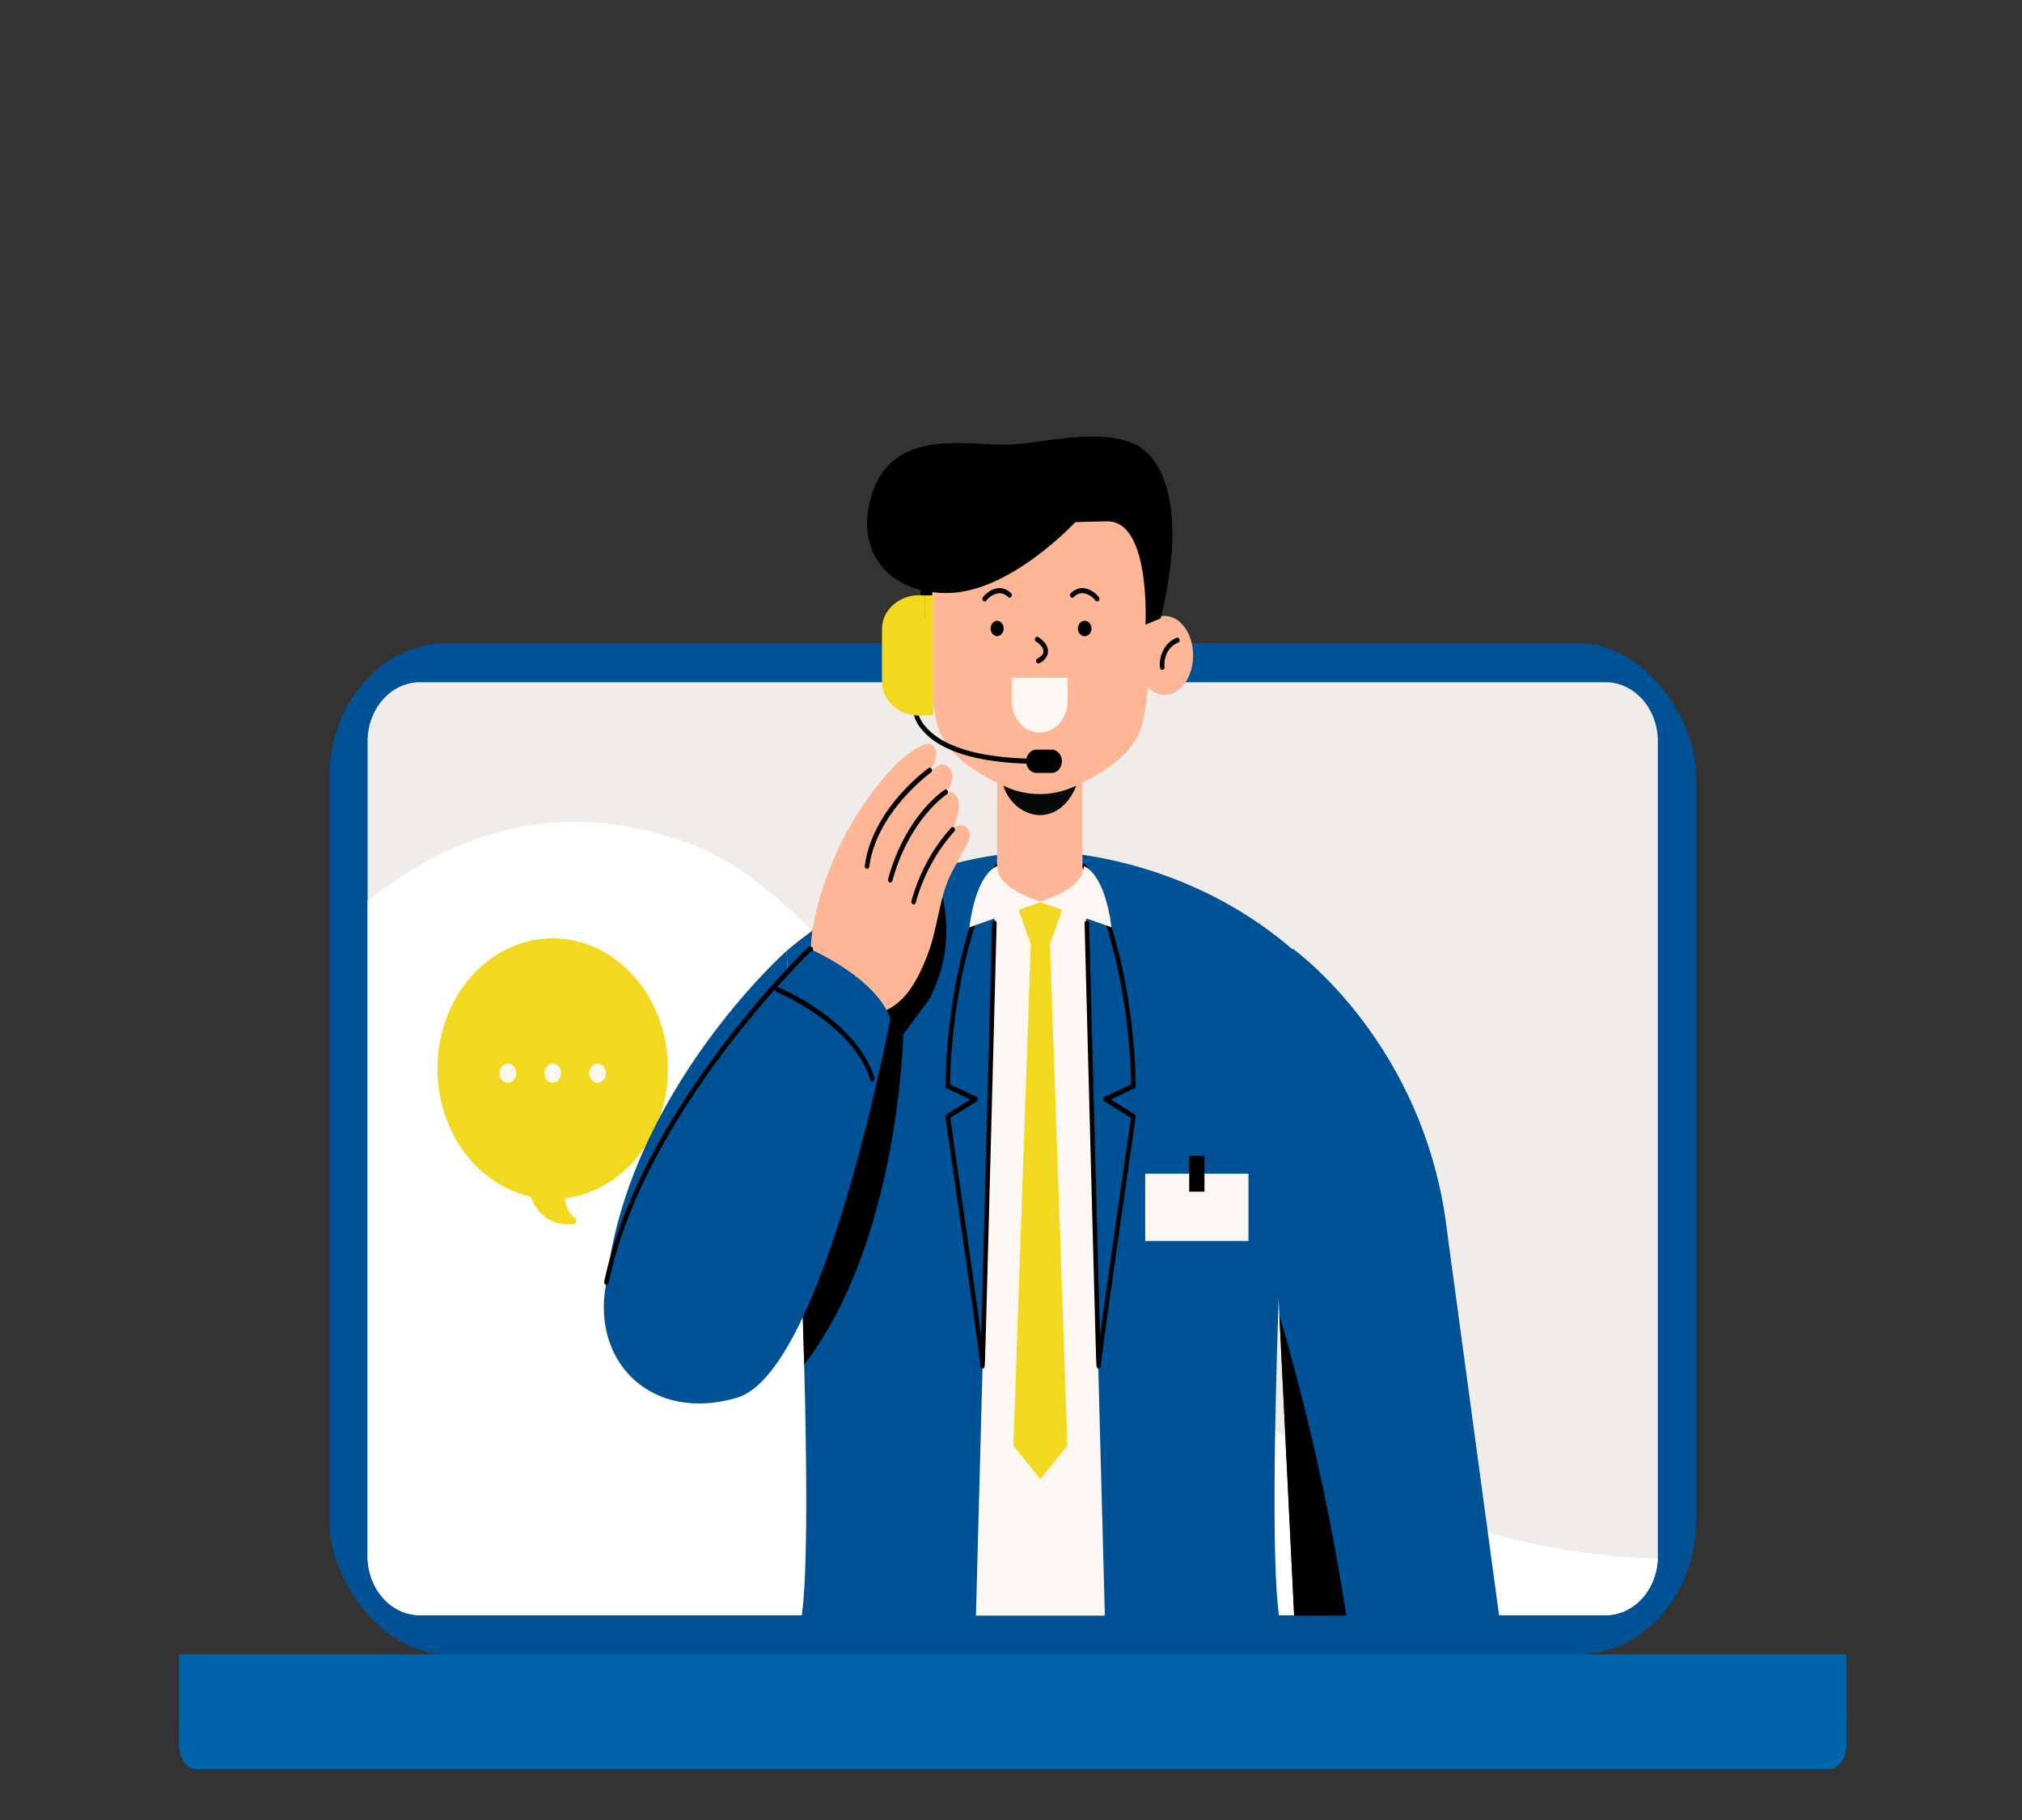 <?xml version="1.0" encoding="utf-8"?>
<svg viewBox="0 0 500 450" xmlns="http://www.w3.org/2000/svg">
    <rect x="0" y="0" width="500" height="450" fill="#333333" stroke="none"/>
    <g id="Welcome_illustration_man_1" data-name="Welcome illustration man 1" transform="matrix(1.729, 0, 0, 1.955, -51.014, -201.272)" style="">
        <g id="Group_433" data-name="Group 433" transform="translate(55.12 158.157)">
            <g id="Group_432" data-name="Group 432" transform="translate(21.495 26.127)">
                <rect id="Rectangle_234" data-name="Rectangle 234" width="195.455" height="127.899" rx="16.908" fill="#005296" />
                <path id="Path_624" data-name="Path 624" d="M1224.323,178.994v103.05c0,.114,0,.223-.01.331a7.464,7.464,0,0,1-7.461,7.139H1047.262a7.467,7.467,0,0,1-7.47-7.47V178.994a7.47,7.47,0,0,1,7.47-7.47h169.591A7.47,7.47,0,0,1,1224.323,178.994Z" transform="translate(-1034.33 -166.571)" fill="#efecea" />
                <path id="Path_625" data-name="Path 625" d="M1224.314,302.02a7.464,7.464,0,0,1-7.461,7.139H1047.262a7.467,7.467,0,0,1-7.47-7.47v-82.84c10.8-7.707,26.724-13.927,46.625-7.058C1121.013,223.738,1145.89,299.757,1224.314,302.02Z" transform="translate(-1034.33 -186.215)" fill="#fff" />
                <path id="Path_660" data-name="Path 660" d="M1060.9,256.421a16.482,16.482,0,1,1,18.247,16.387,3.279,3.279,0,0,0,1.458,2.546.384.384,0,0,1-.163.7,6.1,6.1,0,0,1-3.657-.594,5.324,5.324,0,0,1-2.529-2.857A16.485,16.485,0,0,1,1060.9,256.421Z" transform="translate(-1045.446 -202.598)" fill="#f2d91f" />
            </g>
            <path id="Path_627" data-name="Path 627" d="M982.849,449.889v2.537c0,1.724,1.069,3.121,2.387,3.121h233.67c1.318,0,2.388-1.4,2.388-3.121v-2.537Z" transform="translate(-982.849 -287.031)" fill="#005296" />
            <path id="Path_626" data-name="Path 626" d="M982.849,431.231V442.6c0,1.724,1.069,3.121,2.387,3.121h233.67c1.318,0,2.388-1.4,2.388-3.121v-11.37Z" transform="translate(-982.849 -277.206)" fill="#0065aa" />
            <path id="Path_628" data-name="Path 628" d="M1166.353,264.884s-22.683,17.814-25.771,41.923h28.463Z" transform="translate(-1079.466 -199.839)" fill="#005296" />
            <path id="Path_629" data-name="Path 629" d="M1190.825,338.071c.829-5.179.761-17.819.347-31.764-.727-24.193-2.508-52.321-2.508-52.321a63.9,63.9,0,0,1,36.195-12.593l.224,96.677Z" transform="translate(-1101.776 -188.939)" fill="#005296" />
            <path id="Path_630" data-name="Path 630" d="M1209.166,262.151l-3.676,4.39s-.591,26.232-14.176,41.76q-.092-2.967-.2-5.987c-.645-18.1-1.74-36.908-2.147-43.7,1.943-1.848,3.16-2.875,3.16-2.875s.048.02.136.048a17.824,17.824,0,0,1,.231-2.426,62.274,62.274,0,0,1,17.329-7.672,18.642,18.642,0,0,1,1.284,3.493A16.8,16.8,0,0,1,1209.166,262.151Z" transform="translate(-1101.917 -190.934)" />
            <path id="Path_631" data-name="Path 631" d="M1290.393,338.07c-2.258-14.162,2.165-84.083,2.165-84.083-16.626-12.826-36.195-12.588-36.195-12.588l-.225,96.672Z" transform="translate(-1133.084 -188.941)" fill="#005296" />
            <path id="Path_632" data-name="Path 632" d="M1254.762,241.55l-6.237-3.761v-.158l-.13.079-.131-.079v.158l-6.236,3.761-2.851,94.771h18.437Z" transform="translate(-1125.214 -187.193)" fill="#fdf7f4" />
            <path id="Path_633" data-name="Path 633" d="M1227.144,180.682l-2.733-1.948v-9.569l4.434.792Z" transform="translate(-1118.362 -155.425)" />
            <g id="Group_411" data-name="Group 411" transform="translate(129.107 54.032)">
                <path id="Path_634" data-name="Path 634" d="M1269.8,308.171c-.137,0-.21-.024-.257-.335h-.034c0-.033,0-.092.012-.176-.036-.383-.057-1.049-.095-2.209-.048-1.531-.115-3.719-.195-6.345-.159-5.251-.369-12.252-.577-19.253-.417-14-.831-28.005-.831-28.005a.325.325,0,0,1,.649-.019c.013.468,1.176,39.806,1.561,52.259,1.195-7.819,4.041-25.239,4.427-27.6l-3.784-2.087a.325.325,0,0,1,.032-.584l3.783-1.579c-.019-1.934-.395-16.549-7.009-27.405a.325.325,0,0,1,.555-.338c7.158,11.749,7.107,27.8,7.1,27.962a.325.325,0,0,1-.2.3l-3.363,1.4,3.395,1.872a.325.325,0,0,1,.164.337c-1.385,8.466-4.981,30.621-4.981,31.468a.338.338,0,0,1-.321.339Z" transform="translate(-1267.431 -244.336)" />
            </g>
            <g id="Group_412" data-name="Group 412" transform="translate(109.603 54.032)">
                <path id="Path_635" data-name="Path 635" d="M1236.387,308.171h-.038a.338.338,0,0,1-.32-.339c0-.846-3.6-23-4.982-31.468a.325.325,0,0,1,.164-.337l3.395-1.872-3.363-1.4a.326.326,0,0,1-.2-.3c0-.161-.053-16.213,7.106-27.962a.325.325,0,1,1,.555.338c-6.615,10.857-6.99,25.471-7.01,27.405l3.784,1.579a.325.325,0,0,1,.031.584l-3.783,2.087c.386,2.361,3.233,19.782,4.427,27.6.386-12.457,1.548-51.789,1.561-52.258a.311.311,0,0,1,.334-.315.325.325,0,0,1,.315.334s-.413,14-.831,28.005c-.208,7-.418,14-.578,19.253-.079,2.626-.146,4.814-.195,6.345-.037,1.159-.058,1.825-.095,2.208.009.083.013.142.013.174h-.035C1236.6,308.147,1236.524,308.171,1236.387,308.171Z" transform="translate(-1231.043 -244.336)" />
            </g>
            <rect id="Rectangle_235" data-name="Rectangle 235" width="12.22" height="19.927" transform="translate(116.979 38.923)" fill="#fdb797" />
            <path id="Path_636" data-name="Path 636" d="M1256.906,225.915s-1.369,3.725-5.251,3.725a5.733,5.733,0,0,1-5.189-3.726Z" transform="translate(-1128.597 -181.757)" fill="#050909" />
            <path id="Path_637" data-name="Path 637" d="M1235.92,147.853a12.946,12.946,0,0,1,13.288,0c11.079,6.689,9.6,27.5,8.048,33.142-1.078,3.91-6.061,6.538-9.928,8.027a13.266,13.266,0,0,1-9.528,0c-3.867-1.489-8.85-4.118-9.928-8.027C1226.315,175.354,1224.841,154.541,1235.92,147.853Z" transform="translate(-1119.472 -144.684)" fill="#fdb797" />
            <ellipse id="Ellipse_67" data-name="Ellipse 67" cx="4.074" cy="4.992" rx="4.074" ry="4.992" transform="translate(136.875 22.695)" fill="#fdb797" />
            <g id="Group_417" data-name="Group 417" transform="translate(114.886 19.167)">
                <path id="Path_638" data-name="Path 638" d="M1267.38,187.018a.974.974,0,0,1,0,1.948A.974.974,0,0,1,1267.38,187.018Z" transform="translate(-1252.75 -182.876)" />
                <g id="Group_413" data-name="Group 413" transform="translate(25.372 6.272)">
                    <path id="Path_639" data-name="Path 639" d="M1288.588,195.067a.325.325,0,0,1-.32-.278,3.557,3.557,0,0,1,2.4-3.784.325.325,0,0,1,.191.621,2.884,2.884,0,0,0-1.945,3.069.326.326,0,0,1-.275.368A.34.34,0,0,1,1288.588,195.067Z" transform="translate(-1288.236 -190.991)" />
                </g>
                <path id="Path_640" data-name="Path 640" d="M1244.02,187.018a.975.975,0,0,1,0,1.948A.975.975,0,0,1,1244.02,187.018Z" transform="translate(-1241.91 -182.876)" />
                <g id="Group_414" data-name="Group 414" transform="translate(0 0)">
                    <path id="Path_641" data-name="Path 641" d="M1241.224,180.986a.324.324,0,0,1-.23-.554,3.41,3.41,0,0,1,2.359-1.142,2.5,2.5,0,0,1,1.673.681.325.325,0,0,1-.466.452,1.862,1.862,0,0,0-1.223-.484h-.005a2.735,2.735,0,0,0-1.878.951A.324.324,0,0,1,1241.224,180.986Z" transform="translate(-1240.899 -179.29)" />
                </g>
                <g id="Group_415" data-name="Group 415" transform="translate(12.523 0)">
                    <path id="Path_642" data-name="Path 642" d="M1268.154,180.986a.325.325,0,0,1-.23-.095,2.734,2.734,0,0,0-1.878-.951h-.005a1.86,1.86,0,0,0-1.223.484.325.325,0,0,1-.467-.452,2.5,2.5,0,0,1,1.674-.681,3.357,3.357,0,0,1,2.358,1.142.324.324,0,0,1-.23.554Z" transform="translate(-1264.262 -179.29)" />
                </g>
                <g id="Group_416" data-name="Group 416" transform="translate(7.495 6.162)">
                    <path id="Path_643" data-name="Path 643" d="M1255.391,194.157a.325.325,0,0,1-.146-.615c.366-.184.732-.389.838-.7a.892.892,0,0,0-.2-.8,3.3,3.3,0,0,0-.844-.662.325.325,0,0,1,.345-.55,3.848,3.848,0,0,1,1.005.807,1.523,1.523,0,0,1,.311,1.416,2.048,2.048,0,0,1-1.159,1.063A.324.324,0,0,1,1255.391,194.157Z" transform="translate(-1254.882 -190.786)" />
                </g>
                <path id="Path_644" data-name="Path 644" d="M1252.748,200.466h3.993v2.928a3.993,3.993,0,0,1-3.993,3.994h0a3.994,3.994,0,0,1-3.994-3.994v-2.928Z" transform="translate(-1244.544 -189.116)" fill="#fdf7f4" />
            </g>
            <ellipse id="Ellipse_68" data-name="Ellipse 68" cx="4.074" cy="4.992" rx="4.074" ry="4.992" transform="translate(101.16 22.695)" fill="#fdb797" />
            <g id="Group_419" data-name="Group 419" transform="translate(104.908 33.83)">
                <path id="Path_645" data-name="Path 645" d="M1240.434,214.217c-10.532,0-14.927-2.32-16.759-4.266a4.357,4.357,0,0,1-1.39-3,.336.336,0,0,1,.344-.3.324.324,0,0,1,.3.341h0a3.778,3.778,0,0,0,1.245,2.549c1.755,1.838,6,4.03,16.256,4.03a.325.325,0,1,1,0,.649Z" transform="translate(-1222.283 -206.646)" />
            </g>
            <path id="Path_646" data-name="Path 646" d="M1254.057,220.362h2.156a1.475,1.475,0,0,0,1.475-1.475h0a1.475,1.475,0,0,0-1.475-1.475h-2.156a1.475,1.475,0,0,0-1.475,1.475h0A1.475,1.475,0,0,0,1254.057,220.362Z" transform="translate(-1131.434 -177.812)" />
            <g id="Group_420" data-name="Group 420" transform="translate(100.527 20.074)">
                <path id="Path_647" data-name="Path 647" d="M1219.46,180.982a6.655,6.655,0,0,1,.737.045v15.136a6.794,6.794,0,0,1-.737.045c-2.954,0-5.35-1.91-5.35-4.266v-6.693C1214.11,182.892,1216.505,180.982,1219.46,180.982Z" transform="translate(-1214.11 -180.982)" fill="#f2d91f" />
                <rect id="Rectangle_236" data-name="Rectangle 236" width="1.265" height="15.181" transform="translate(7.352 15.203) rotate(180)" fill="#f2d91f" />
            </g>
            <path id="Path_648" data-name="Path 648" d="M1257.757,252.662c-1.069-7.126-3.971-7.719-3.971-7.719,0,2.728-5.328,4.232-6.194,4.459-.867-.227-6.2-1.731-6.2-4.459,0,0-2.9.594-3.971,7.719l10.166-3.185Z" transform="translate(-1124.402 -190.586)" fill="#fdf7f4" />
            <path id="Path_649" data-name="Path 649" d="M1256.893,322.108l-2.485-63.419,1.723-4.352-2.97-.931v-.082l-.131.041-.13-.041v.082l-2.97.931,1.724,4.352-2.486,63.419,3.862,4.236Z" transform="translate(-1129.85 -194.476)" fill="#f2d91f" />
            <path id="Path_650" data-name="Path 650" d="M1351.351,348.714h-29.31l-2.114-38-.251-4.458,2.12-41.923s19.069,11.933,22.154,36.045Z" transform="translate(-1162.566 -199.582)" fill="#005296" />
            <path id="Path_651" data-name="Path 651" d="M1329.72,388.866h-7.462l-2.114-38A265.112,265.112,0,0,1,1329.72,388.866Z" transform="translate(-1162.784 -239.734)" />
            <path id="Path_652" data-name="Path 652" d="M1239.9,154.36s-9.362,8.969-18.374,8.969c-9.273,0-13.619-6.356-10.294-13.482s13.185-5.281,18.469-5.281,12.482-2.18,18.347-.214c3.366,1.128,8.4,6.581,4.061,22.19l-2.169.772s.769-13.051-5.425-13.051C1243.563,154.262,1239.9,154.36,1239.9,154.36Z" transform="translate(-1111.73 -143.53)" />
            <path id="Path_653" data-name="Path 653" d="M1216.925,226.416a1.407,1.407,0,0,0-1.529.5,9.956,9.956,0,0,0,.734-1.937,3.57,3.57,0,0,0,.109-1.624,1.553,1.553,0,0,0-1.019-1.189,1.427,1.427,0,0,0-.809,0,2.712,2.712,0,0,0,.958-1.828c.034-.9-.781-1.828-1.658-1.644a2.3,2.3,0,0,0-.924.509c-.136.1-.51.1-.666.2a3.99,3.99,0,0,0,.918-1.611,1.433,1.433,0,0,0-.761-1.651,1.909,1.909,0,0,0-1.278.143,14.273,14.273,0,0,0-4.465,3.113,39.193,39.193,0,0,0-9.419,14.183,30.707,30.707,0,0,0-1.773,6.041,17.765,17.765,0,0,0-.231,2.426,16.675,16.675,0,0,0,.088,2.311c.074.747,5.13,7.163,9.161,5.953a12.64,12.64,0,0,0,1.59-.577c2.215-.979,4.132-2.793,6.062-7.5.822-2.012,1.244-4.506,1.943-6.8a14.351,14.351,0,0,1,1.373-3.228q1.029-1.662,2.045-3.337a2.578,2.578,0,0,0,.483-1.223A1.3,1.3,0,0,0,1216.925,226.416Z" transform="translate(-1104.763 -177.196)" fill="#fdb797" />
            <g id="Group_421" data-name="Group 421" transform="translate(98.062 41.889)">
                <path id="Path_654" data-name="Path 654" d="M1209.836,234.474a.353.353,0,0,1-.047,0,.326.326,0,0,1-.274-.368c1.058-7.191,8.789-12.162,9.118-12.37a.325.325,0,0,1,.348.549c-.078.049-7.81,5.023-8.822,11.916A.326.326,0,0,1,1209.836,234.474Z" transform="translate(-1209.511 -221.682)" />
            </g>
            <g id="Group_422" data-name="Group 422" transform="translate(101.388 44.646)">
                <path id="Path_655" data-name="Path 655" d="M1216.042,238.584a.315.315,0,0,1-.1-.014.324.324,0,0,1-.214-.406c2.484-8.046,7.855-11.167,8.082-11.3a.325.325,0,0,1,.321.565c-.054.03-5.378,3.136-7.782,10.922A.324.324,0,0,1,1216.042,238.584Z" transform="translate(-1215.717 -226.825)" />
            </g>
            <g id="Group_423" data-name="Group 423" transform="translate(104.721 49.4)">
                <path id="Path_656" data-name="Path 656" d="M1222.26,245.469a.323.323,0,0,1-.312-.414,22.108,22.108,0,0,1,5.682-9.275.325.325,0,1,1,.439.479,21.861,21.861,0,0,0-5.5,8.976A.325.325,0,0,1,1222.26,245.469Z" transform="translate(-1221.935 -235.695)" />
            </g>
            <path id="Path_657" data-name="Path 657" d="M1180.874,273.231s-5.015,23.629-12.532,37.785c-2.834,5.328-6.028,9.317-9.439,10.193-12.47,3.207-20.931-4.812-18.641-14.6,3.955-16.935,19.252-32.939,25.933-39.287,1.943-1.848,3.16-2.875,3.16-2.875s.048.02.136.048c1.06.428,8.216,3.391,10.839,7.686A6.774,6.774,0,0,1,1180.874,273.231Z" transform="translate(-1079.143 -199.635)" fill="#005296" />
            <g id="Group_424" data-name="Group 424" transform="translate(60.794 64.485)">
                <path id="Path_658" data-name="Path 658" d="M1140.305,306.65a.354.354,0,0,1-.075-.009.325.325,0,0,1-.242-.39c3.987-17.074,19.528-33.275,26.026-39.448,1.927-1.834,3.162-2.877,3.174-2.887a.327.327,0,0,1,.337-.05c.006,0,.042.017.1.035a.325.325,0,0,1-.16.629c-.37.319-1.463,1.275-3.008,2.744-6.455,6.133-21.892,22.222-25.84,39.125A.325.325,0,0,1,1140.305,306.65Z" transform="translate(-1139.98 -263.84)" />
            </g>
            <g id="Group_425" data-name="Group 425" transform="translate(85.242 69.636)">
                <path id="Path_659" data-name="Path 659" d="M1199.5,285.392a.325.325,0,0,1-.306-.218c-2.492-7.12-13.273-11.055-13.382-11.095a.325.325,0,0,1,.219-.611,35.053,35.053,0,0,1,5.886,2.919c2.848,1.765,6.529,4.685,7.889,8.573a.324.324,0,0,1-.2.414A.328.328,0,0,1,1199.5,285.392Z" transform="translate(-1185.592 -273.45)" />
            </g>
            <g id="Group_426" data-name="Group 426" transform="translate(138.168 90.969)">
                <rect id="Rectangle_237" data-name="Rectangle 237" width="14.772" height="8.518" transform="translate(0 2.266)" fill="#fdf7f4" />
                <rect id="Rectangle_238" data-name="Rectangle 238" width="2.183" height="4.533" transform="translate(6.295 0)" />
            </g>
            <g id="Group_427" data-name="Group 427" transform="translate(45.81 79.32)">
                <path id="Path_661" data-name="Path 661" d="M1106.733,274.627a1.2,1.2,0,1,0,1.2-1.2A1.2,1.2,0,0,0,1106.733,274.627Z" transform="translate(-1093.896 -273.424)" fill="#fdf7f4" />
                <path id="Path_662" data-name="Path 662" d="M1093.175,274.627a1.2,1.2,0,1,0,1.2-1.2A1.2,1.2,0,0,0,1093.175,274.627Z" transform="translate(-1086.757 -273.424)" fill="#fdf7f4" />
                <path id="Path_663" data-name="Path 663" d="M1079.617,274.627a1.2,1.2,0,1,0,1.2-1.2A1.2,1.2,0,0,0,1079.617,274.627Z" transform="translate(-1079.617 -273.424)" fill="#fdf7f4" />
            </g>
        </g>
    </g>
</svg>
